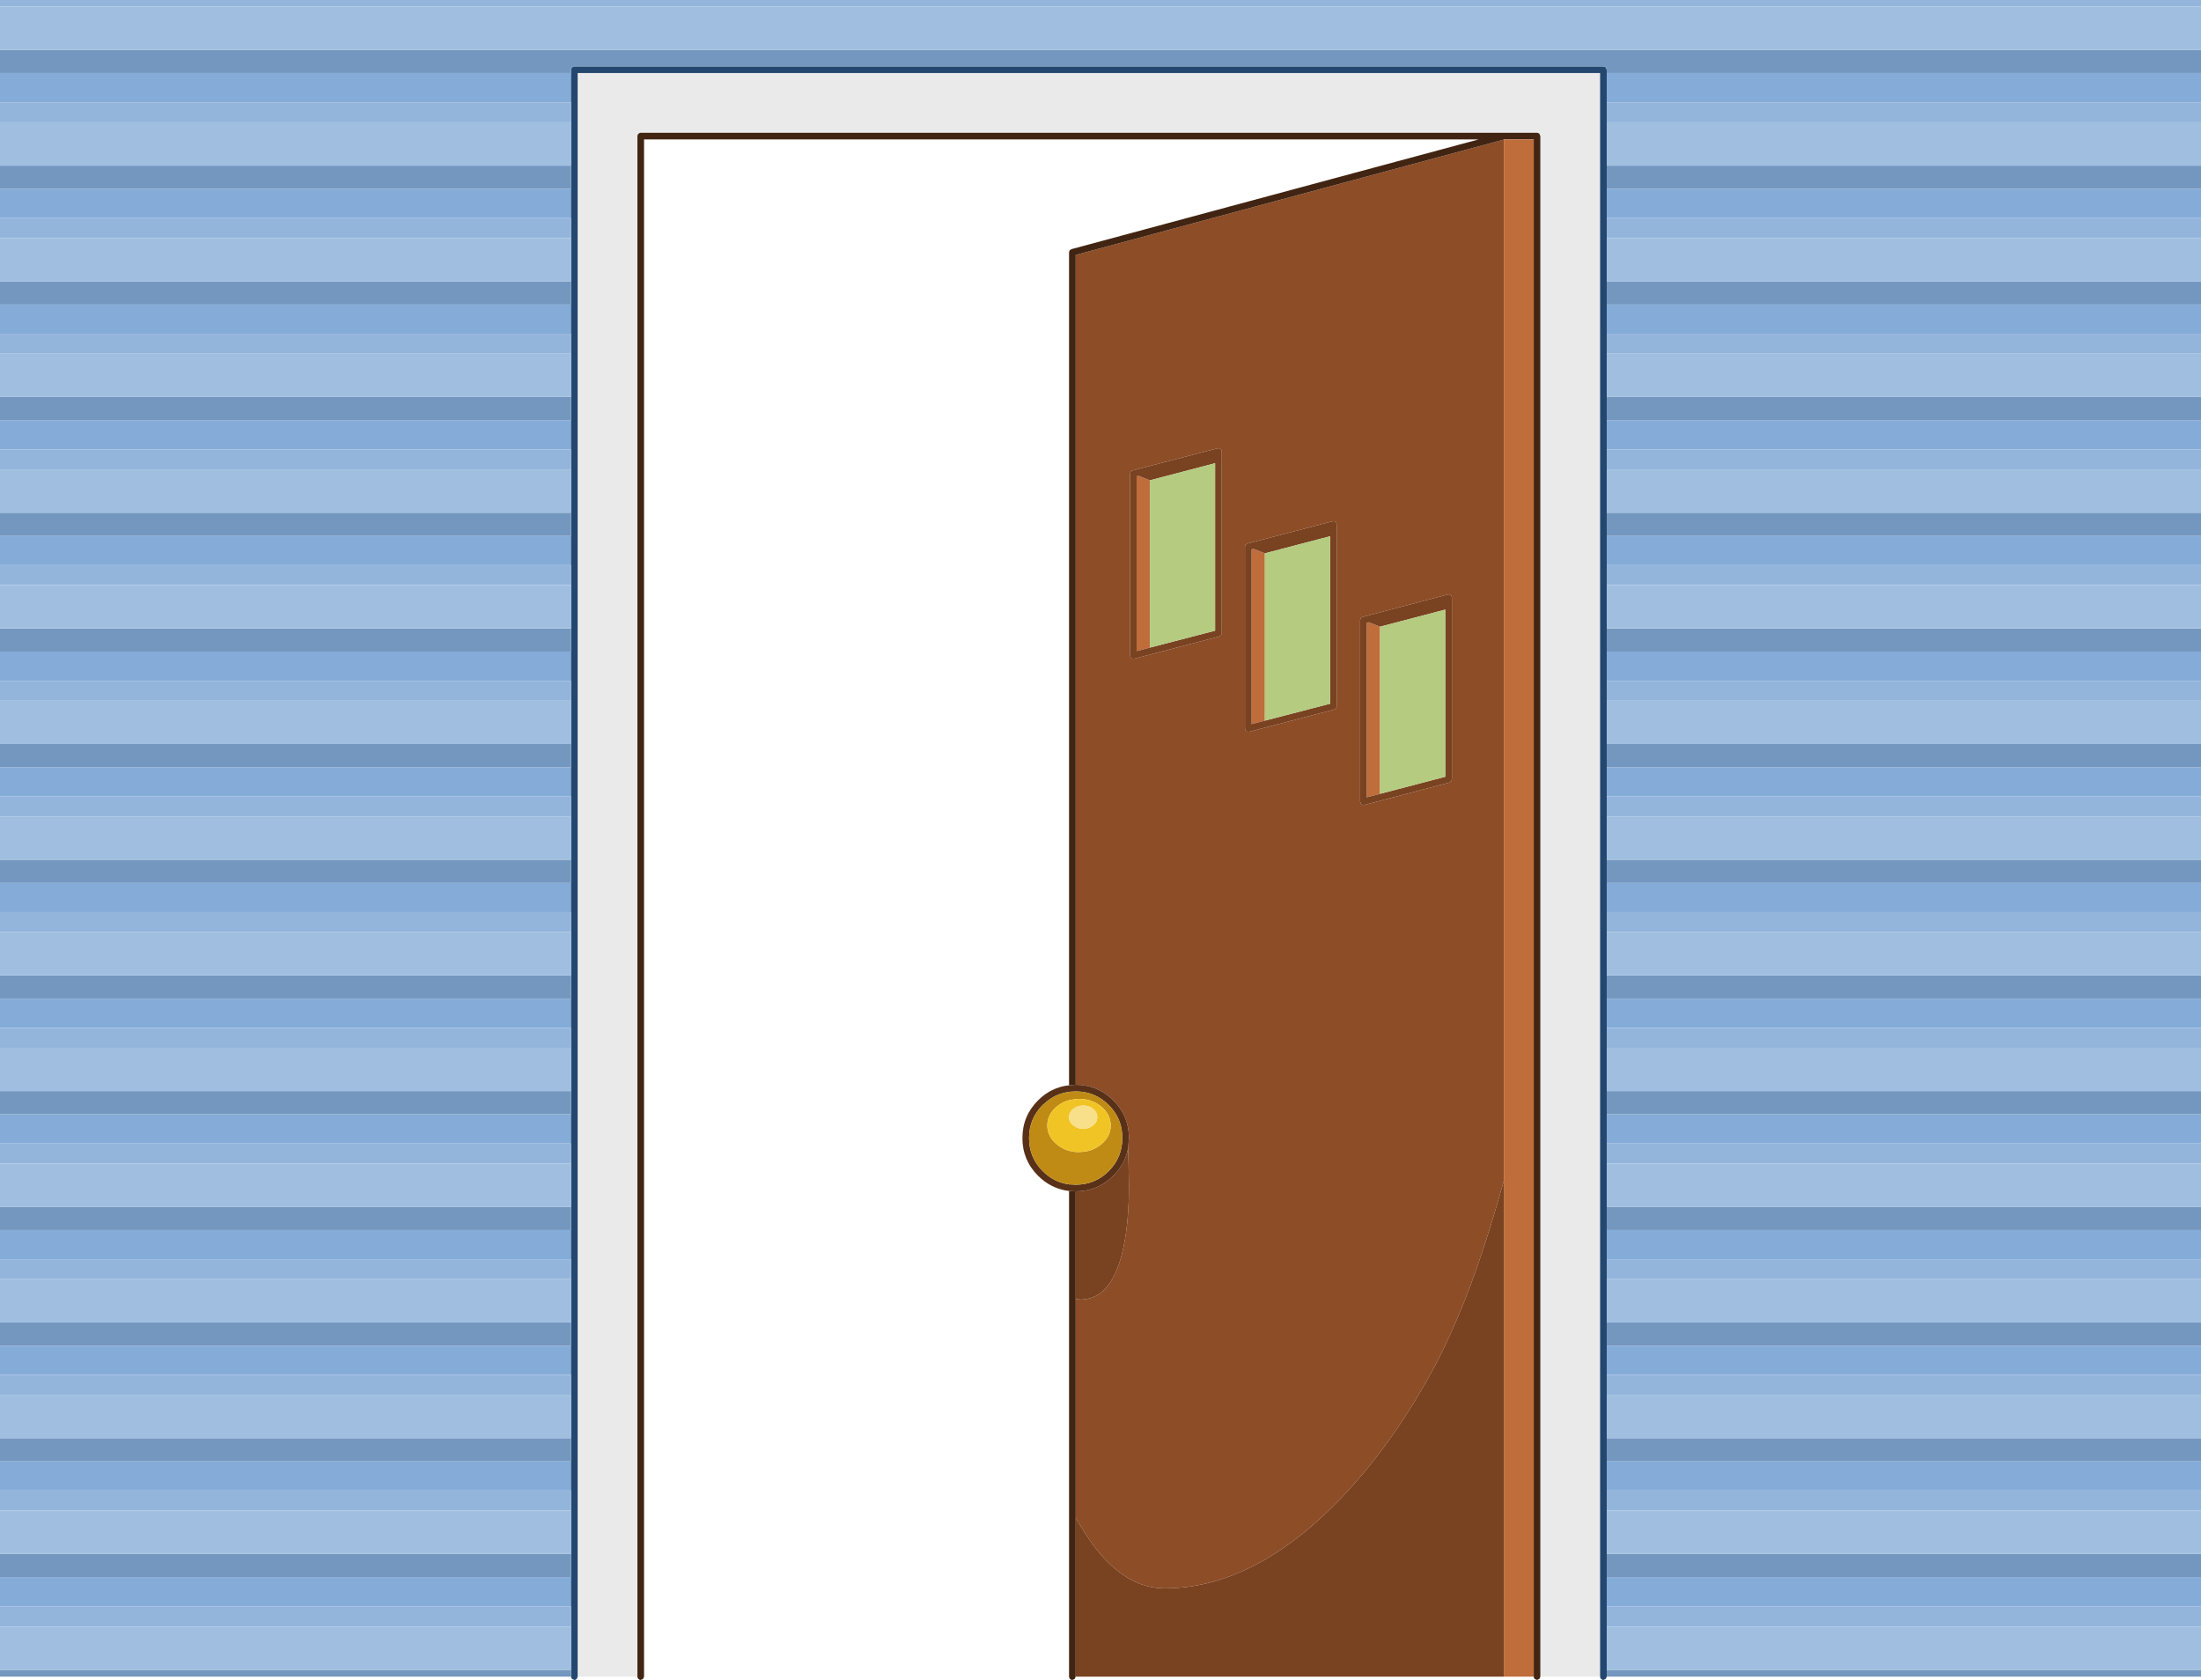 <?xml version="1.0" encoding="UTF-8" standalone="no"?>
<svg xmlns:ffdec="https://www.free-decompiler.com/flash" xmlns:xlink="http://www.w3.org/1999/xlink" ffdec:objectType="shape" height="506.1px" width="663.15px" xmlns="http://www.w3.org/2000/svg">
  <g transform="matrix(1.0, 0.0, 0.0, 1.0, 16.0, 13.0)">
    <path d="M647.15 9.0 L647.15 17.85 468.1 17.85 468.1 9.0 647.15 9.0 M647.15 43.9 L647.15 52.7 468.1 52.7 468.1 43.9 647.15 43.9 M647.15 78.75 L647.15 87.55 468.1 87.55 468.1 78.75 647.15 78.75 M647.15 113.6 L647.15 122.4 468.1 122.4 468.1 113.6 647.15 113.6 M647.15 148.45 L647.15 157.25 468.1 157.25 468.1 148.45 647.15 148.45 M647.15 183.3 L647.15 192.1 468.1 192.1 468.1 183.3 647.15 183.3 M647.15 218.15 L647.15 226.95 468.1 226.95 468.1 218.15 647.15 218.15 M647.15 253.0 L647.15 261.8 468.1 261.8 468.1 253.0 647.15 253.0 M647.15 287.85 L647.15 296.65 468.1 296.65 468.1 287.85 647.15 287.85 M647.15 322.7 L647.15 331.5 468.1 331.5 468.1 322.7 647.15 322.7 M647.15 357.55 L647.15 366.35 468.1 366.35 468.1 357.55 647.15 357.55 M647.15 392.4 L647.15 401.2 468.1 401.2 468.1 392.4 647.15 392.4 M647.15 427.25 L647.15 436.05 468.1 436.05 468.1 427.25 647.15 427.25 M647.15 462.1 L647.15 471.0 468.1 471.0 468.1 462.1 647.15 462.1 M-16.0 471.0 L-16.0 462.1 156.05 462.1 156.05 471.0 -16.0 471.0 M-16.0 436.05 L-16.0 427.25 156.05 427.25 156.05 436.05 -16.0 436.05 M-16.0 401.2 L-16.0 392.4 156.05 392.4 156.05 401.2 -16.0 401.2 M-16.0 366.35 L-16.0 357.55 156.05 357.55 156.05 366.35 -16.0 366.35 M-16.0 331.5 L-16.0 322.7 156.05 322.7 156.05 331.5 -16.0 331.5 M-16.0 296.65 L-16.0 287.85 156.05 287.85 156.05 296.65 -16.0 296.65 M-16.0 261.8 L-16.0 253.0 156.05 253.0 156.05 261.8 -16.0 261.8 M-16.0 226.95 L-16.0 218.15 156.05 218.15 156.05 226.95 -16.0 226.95 M-16.0 192.1 L-16.0 183.3 156.05 183.3 156.05 192.1 -16.0 192.1 M-16.0 157.25 L-16.0 148.45 156.05 148.45 156.05 157.25 -16.0 157.25 M-16.0 122.4 L-16.0 113.6 156.05 113.6 156.05 122.4 -16.0 122.4 M-16.0 87.55 L-16.0 78.75 156.05 78.75 156.05 87.55 -16.0 87.55 M-16.0 52.7 L-16.0 43.9 156.05 43.9 156.05 52.7 -16.0 52.7 M-16.0 17.85 L-16.0 9.0 156.05 9.0 156.05 17.85 -16.0 17.85" fill="#85acd8" fill-rule="evenodd" stroke="none"/>
    <path d="M466.1 492.1 L448.1 492.1 448.1 28.0 447.8 27.3 Q447.5 27.0 447.1 27.0 L437.25 27.0 437.0 27.0 177.05 27.0 Q176.65 27.0 176.35 27.3 176.05 27.6 176.05 28.0 L176.05 492.1 158.05 492.1 158.05 9.0 466.1 9.0 466.1 492.1" fill="#eaeaea" fill-rule="evenodd" stroke="none"/>
    <path d="M386.1 144.05 L385.5 144.05 359.85 150.75 359.3 151.1 359.1 151.7 359.1 206.45 359.3 207.05 359.75 207.4 360.35 207.45 386.0 200.75 386.55 200.35 386.75 199.75 386.75 145.0 386.6 144.45 386.1 144.05 M351.45 122.05 L350.85 122.05 325.2 128.75 324.65 129.1 324.45 129.7 324.45 184.45 324.65 185.05 325.1 185.4 325.7 185.45 351.35 178.75 351.9 178.35 352.1 177.75 352.1 123.0 351.95 122.45 351.45 122.05 M393.8 173.8 L393.8 228.5 394.0 229.1 Q394.15 229.35 394.45 229.45 L395.05 229.5 420.7 222.75 421.25 222.35 421.45 221.75 421.45 167.05 421.3 166.5 420.8 166.1 420.2 166.1 394.55 172.85 Q394.2 172.9 394.0 173.2 L393.8 173.8 M308.1 378.35 L309.5 378.5 Q320.4 378.5 323.25 358.5 324.15 352.15 324.15 344.25 L324.0 336.75 323.9 332.85 324.15 329.85 Q324.15 323.2 319.45 318.5 314.75 313.8 308.1 313.8 L308.1 63.8 437.1 29.05 437.1 342.7 Q432.65 358.65 428.45 370.4 421.45 390.0 413.0 404.5 402.0 423.65 388.4 437.95 362.2 465.5 334.85 465.5 323.15 465.5 313.4 452.5 311.0 449.25 308.1 444.25 L308.1 378.35" fill="#8c4d27" fill-rule="evenodd" stroke="none"/>
    <path d="M448.1 492.1 L447.8 492.8 447.1 493.1 446.4 492.8 Q446.1 492.5 446.1 492.1 L446.1 29.0 437.25 29.0 437.1 29.05 308.1 63.8 308.1 313.8 306.1 313.95 306.1 63.0 306.3 62.4 306.85 62.05 429.5 29.0 178.05 29.0 178.05 492.1 177.75 492.8 177.05 493.1 Q176.65 493.1 176.35 492.8 176.05 492.5 176.05 492.1 L176.05 28.0 Q176.05 27.6 176.35 27.3 176.65 27.0 177.05 27.0 L437.0 27.0 437.25 27.0 447.1 27.0 Q447.5 27.0 447.8 27.3 L448.1 28.0 448.1 492.1 M308.1 492.1 L307.8 492.8 307.1 493.1 Q306.7 493.1 306.4 492.8 306.1 492.5 306.1 492.1 L306.1 345.8 308.1 345.9 308.1 378.35 308.1 444.25 308.1 492.1" fill="#412412" fill-rule="evenodd" stroke="none"/>
    <path d="M468.1 492.1 L467.8 492.8 467.1 493.1 Q466.7 493.1 466.4 492.8 466.1 492.5 466.1 492.1 L466.1 9.0 158.05 9.0 158.05 492.1 157.75 492.8 Q157.45 493.1 157.05 493.1 L156.35 492.8 Q156.05 492.5 156.05 492.1 L156.05 490.05 156.05 477.0 156.05 471.0 156.05 462.1 156.05 455.1 156.05 442.05 156.05 436.05 156.05 427.25 156.05 420.25 156.05 407.2 156.05 401.2 156.05 392.4 156.05 385.4 156.05 372.35 156.05 366.35 156.05 357.55 156.05 350.55 156.05 337.5 156.05 331.5 156.05 322.7 156.05 315.7 156.05 302.65 156.05 296.65 156.05 287.85 156.05 280.85 156.05 267.8 156.05 261.8 156.05 253.0 156.05 246.0 156.05 232.95 156.05 226.95 156.05 218.15 156.05 211.15 156.05 198.1 156.05 192.1 156.05 183.3 156.05 176.3 156.05 163.25 156.05 157.25 156.05 148.45 156.05 141.45 156.05 128.4 156.05 122.4 156.05 113.6 156.05 106.6 156.05 93.55 156.05 87.55 156.05 78.75 156.05 71.75 156.05 58.7 156.05 52.7 156.05 43.9 156.05 36.9 156.05 23.85 156.05 17.85 156.05 9.0 156.05 8.0 Q156.05 7.6 156.35 7.3 156.65 7.0 157.05 7.0 L467.1 7.0 Q467.5 7.0 467.8 7.3 L468.1 8.0 468.1 9.0 468.1 17.85 468.1 23.85 468.1 36.9 468.1 43.9 468.1 52.7 468.1 58.7 468.1 71.75 468.1 78.75 468.1 87.55 468.1 93.55 468.1 106.6 468.1 113.6 468.1 122.4 468.1 128.4 468.1 141.45 468.1 148.45 468.1 157.25 468.1 163.25 468.1 176.3 468.1 183.3 468.1 192.1 468.1 198.1 468.1 211.15 468.1 218.15 468.1 226.95 468.1 232.95 468.1 246.0 468.1 253.0 468.1 261.8 468.1 267.8 468.1 280.85 468.1 287.85 468.1 296.65 468.1 302.65 468.1 315.7 468.1 322.7 468.1 331.5 468.1 337.5 468.1 350.55 468.1 357.55 468.1 366.35 468.1 372.35 468.1 385.4 468.1 392.4 468.1 401.2 468.1 407.2 468.1 420.25 468.1 427.25 468.1 436.05 468.1 442.05 468.1 455.1 468.1 462.1 468.1 471.0 468.1 477.0 468.1 490.05 468.1 492.1" fill="#24476f" fill-rule="evenodd" stroke="none"/>
    <path d="M446.1 492.1 L437.1 492.1 437.1 342.7 437.1 29.05 437.25 29.0 446.1 29.0 446.1 492.1 M330.45 182.1 L326.45 183.15 326.45 130.5 327.05 130.35 330.45 131.7 330.45 182.1 M365.1 204.1 L361.1 205.15 361.1 152.5 361.7 152.35 365.1 153.7 365.1 204.1 M399.8 226.15 L395.8 227.2 395.8 174.6 396.4 174.45 399.8 175.8 399.8 226.15" fill="#bf6d3a" fill-rule="evenodd" stroke="none"/>
    <path d="M437.1 492.1 L308.1 492.1 308.1 444.25 Q311.0 449.25 313.4 452.5 323.15 465.5 334.85 465.5 362.2 465.5 388.4 437.95 402.0 423.65 413.0 404.5 421.45 390.0 428.45 370.4 432.65 358.65 437.1 342.7 L437.1 492.1 M351.45 122.05 L351.95 122.45 352.1 123.0 352.1 177.75 351.9 178.35 351.35 178.75 325.7 185.45 325.1 185.4 324.65 185.05 324.45 184.45 324.45 129.7 324.65 129.1 325.2 128.75 350.85 122.05 351.45 122.05 M386.1 144.05 L386.6 144.45 386.75 145.0 386.75 199.75 386.55 200.35 386.0 200.75 360.35 207.45 359.75 207.4 359.3 207.05 359.1 206.45 359.1 151.7 359.3 151.1 359.85 150.75 385.5 144.05 386.1 144.05 M330.45 131.7 L327.05 130.35 326.45 130.5 326.45 183.15 330.45 182.1 350.1 177.0 350.1 126.55 330.45 131.7 M365.1 153.7 L361.7 152.35 361.1 152.5 361.1 205.15 365.1 204.1 384.75 199.0 384.75 148.55 365.1 153.7 M399.8 175.8 L396.4 174.45 395.8 174.6 395.8 227.2 399.8 226.15 419.45 221.0 419.45 170.65 399.8 175.8 M393.8 173.8 L394.0 173.2 Q394.2 172.9 394.55 172.85 L420.2 166.1 420.8 166.1 421.3 166.5 421.45 167.05 421.45 221.75 421.25 222.35 420.7 222.75 395.05 229.5 394.45 229.45 Q394.15 229.35 394.0 229.1 L393.8 228.5 393.8 173.8 M323.9 332.85 L324.0 336.75 324.15 344.25 Q324.15 352.15 323.25 358.5 320.4 378.5 309.5 378.5 L308.1 378.35 308.1 345.9 Q314.75 345.9 319.45 341.2 323.05 337.6 323.9 332.85" fill="#794221" fill-rule="evenodd" stroke="none"/>
    <path d="M330.45 182.1 L330.45 131.7 350.1 126.55 350.1 177.0 330.45 182.1 M365.1 153.7 L384.75 148.55 384.75 199.0 365.1 204.1 365.1 153.7 M399.8 226.15 L399.8 175.8 419.45 170.65 419.45 221.0 399.8 226.15" fill="#b4cb80" fill-rule="evenodd" stroke="none"/>
    <path d="M-16.0 -11.05 L-16.0 -13.0 647.15 -13.0 647.15 -11.05 -16.0 -11.05 M647.15 17.85 L647.15 23.85 468.1 23.85 468.1 17.85 647.15 17.85 M647.15 52.7 L647.15 58.7 468.1 58.7 468.1 52.7 647.15 52.7 M647.15 87.55 L647.15 93.55 468.1 93.55 468.1 87.55 647.15 87.55 M647.15 122.4 L647.15 128.4 468.1 128.4 468.1 122.4 647.15 122.4 M647.15 157.25 L647.15 163.25 468.1 163.25 468.1 157.25 647.15 157.25 M647.15 192.1 L647.15 198.1 468.1 198.1 468.1 192.1 647.15 192.1 M647.15 226.95 L647.15 232.95 468.1 232.95 468.1 226.95 647.15 226.95 M647.15 261.8 L647.15 267.8 468.1 267.8 468.1 261.8 647.15 261.8 M647.15 296.65 L647.15 302.65 468.1 302.65 468.1 296.65 647.15 296.65 M647.15 331.5 L647.15 337.5 468.1 337.5 468.1 331.5 647.15 331.5 M647.15 366.35 L647.15 372.35 468.1 372.35 468.1 366.35 647.15 366.35 M647.15 401.2 L647.15 407.2 468.1 407.2 468.1 401.2 647.15 401.2 M647.15 436.05 L647.15 442.05 468.1 442.05 468.1 436.05 647.15 436.05 M647.15 471.0 L647.15 477.0 468.1 477.0 468.1 471.0 647.15 471.0 M-16.0 477.0 L-16.0 471.0 156.05 471.0 156.05 477.0 -16.0 477.0 M-16.0 442.05 L-16.0 436.05 156.05 436.05 156.05 442.05 -16.0 442.05 M-16.0 407.2 L-16.0 401.2 156.05 401.2 156.05 407.2 -16.0 407.2 M-16.0 372.35 L-16.0 366.35 156.05 366.35 156.05 372.35 -16.0 372.35 M-16.0 337.5 L-16.0 331.5 156.05 331.5 156.05 337.5 -16.0 337.5 M-16.0 302.65 L-16.0 296.65 156.05 296.65 156.05 302.65 -16.0 302.65 M-16.0 267.8 L-16.0 261.8 156.05 261.8 156.05 267.8 -16.0 267.8 M-16.0 232.95 L-16.0 226.95 156.05 226.95 156.05 232.95 -16.0 232.95 M-16.0 198.1 L-16.0 192.1 156.05 192.1 156.05 198.1 -16.0 198.1 M-16.0 163.25 L-16.0 157.25 156.05 157.25 156.05 163.25 -16.0 163.25 M-16.0 128.4 L-16.0 122.4 156.05 122.4 156.05 128.4 -16.0 128.4 M-16.0 93.55 L-16.0 87.55 156.05 87.55 156.05 93.55 -16.0 93.55 M-16.0 58.7 L-16.0 52.7 156.05 52.7 156.05 58.7 -16.0 58.7 M-16.0 23.85 L-16.0 17.85 156.05 17.85 156.05 23.85 -16.0 23.85" fill="#93b5dc" fill-rule="evenodd" stroke="none"/>
    <path d="M647.15 2.0 L647.15 9.0 468.1 9.0 468.1 8.0 467.8 7.3 Q467.5 7.0 467.1 7.0 L157.05 7.0 Q156.65 7.0 156.35 7.3 156.05 7.6 156.05 8.0 L156.05 9.0 -16.0 9.0 -16.0 2.0 647.15 2.0 M647.15 36.9 L647.15 43.9 468.1 43.9 468.1 36.9 647.15 36.9 M647.15 71.75 L647.15 78.75 468.1 78.75 468.1 71.75 647.15 71.75 M647.15 106.6 L647.15 113.6 468.1 113.6 468.1 106.6 647.15 106.6 M647.15 141.45 L647.15 148.45 468.1 148.45 468.1 141.45 647.15 141.45 M647.15 176.3 L647.15 183.3 468.1 183.3 468.1 176.3 647.15 176.3 M647.15 211.15 L647.15 218.15 468.1 218.15 468.1 211.15 647.15 211.15 M647.15 246.0 L647.15 253.0 468.1 253.0 468.1 246.0 647.15 246.0 M647.15 280.85 L647.15 287.85 468.1 287.85 468.1 280.85 647.15 280.85 M647.15 315.7 L647.15 322.7 468.1 322.7 468.1 315.7 647.15 315.7 M647.15 350.55 L647.15 357.55 468.1 357.55 468.1 350.55 647.15 350.55 M647.15 385.4 L647.15 392.4 468.1 392.4 468.1 385.4 647.15 385.4 M647.15 420.25 L647.15 427.25 468.1 427.25 468.1 420.25 647.15 420.25 M647.15 455.1 L647.15 462.1 468.1 462.1 468.1 455.1 647.15 455.1 M647.15 490.05 L647.15 492.1 468.1 492.1 468.1 490.05 647.15 490.05 M156.05 492.1 L-16.0 492.1 -16.0 490.05 156.05 490.05 156.05 492.1 M-16.0 462.1 L-16.0 455.1 156.05 455.1 156.05 462.1 -16.0 462.1 M-16.0 427.25 L-16.0 420.25 156.05 420.25 156.05 427.25 -16.0 427.25 M-16.0 392.4 L-16.0 385.4 156.05 385.4 156.05 392.4 -16.0 392.4 M-16.0 357.55 L-16.0 350.55 156.05 350.55 156.05 357.55 -16.0 357.55 M-16.0 322.7 L-16.0 315.7 156.05 315.7 156.05 322.7 -16.0 322.7 M-16.0 287.85 L-16.0 280.85 156.05 280.85 156.05 287.85 -16.0 287.85 M-16.0 253.0 L-16.0 246.0 156.05 246.0 156.05 253.0 -16.0 253.0 M-16.0 218.15 L-16.0 211.15 156.05 211.15 156.05 218.15 -16.0 218.15 M-16.0 183.3 L-16.0 176.3 156.05 176.3 156.05 183.3 -16.0 183.3 M-16.0 148.45 L-16.0 141.45 156.05 141.45 156.05 148.45 -16.0 148.45 M-16.0 113.6 L-16.0 106.6 156.05 106.6 156.05 113.6 -16.0 113.6 M-16.0 78.75 L-16.0 71.75 156.05 71.75 156.05 78.75 -16.0 78.75 M-16.0 43.9 L-16.0 36.9 156.05 36.9 156.05 43.9 -16.0 43.9" fill="#7497bf" fill-rule="evenodd" stroke="none"/>
    <path d="M647.15 -11.05 L647.15 2.0 -16.0 2.0 -16.0 -11.05 647.15 -11.05 M647.15 23.85 L647.15 36.9 468.1 36.9 468.1 23.85 647.15 23.85 M647.15 58.7 L647.15 71.75 468.1 71.75 468.1 58.7 647.15 58.7 M647.15 93.55 L647.15 106.6 468.1 106.6 468.1 93.55 647.15 93.55 M647.15 128.4 L647.15 141.45 468.1 141.45 468.1 128.4 647.15 128.4 M647.15 163.25 L647.15 176.3 468.1 176.3 468.1 163.25 647.15 163.25 M647.15 198.1 L647.15 211.15 468.1 211.15 468.1 198.1 647.15 198.1 M647.15 232.95 L647.15 246.0 468.1 246.0 468.1 232.95 647.15 232.95 M647.15 267.8 L647.15 280.85 468.1 280.85 468.1 267.8 647.15 267.8 M647.15 302.65 L647.15 315.7 468.1 315.7 468.1 302.65 647.15 302.65 M647.15 337.5 L647.15 350.55 468.1 350.55 468.1 337.5 647.15 337.5 M647.15 372.35 L647.15 385.4 468.1 385.4 468.1 372.35 647.15 372.35 M647.15 407.2 L647.15 420.25 468.1 420.25 468.1 407.2 647.15 407.2 M647.15 442.05 L647.15 455.1 468.1 455.1 468.1 442.05 647.15 442.05 M647.15 477.0 L647.15 490.05 468.1 490.05 468.1 477.0 647.15 477.0 M-16.0 490.05 L-16.0 477.0 156.05 477.0 156.05 490.05 -16.0 490.05 M-16.0 455.1 L-16.0 442.05 156.05 442.05 156.05 455.1 -16.0 455.1 M-16.0 420.25 L-16.0 407.2 156.05 407.2 156.05 420.25 -16.0 420.25 M-16.0 385.4 L-16.0 372.35 156.05 372.35 156.05 385.4 -16.0 385.4 M-16.0 350.55 L-16.0 337.5 156.05 337.5 156.05 350.55 -16.0 350.55 M-16.0 315.7 L-16.0 302.65 156.05 302.65 156.05 315.7 -16.0 315.7 M-16.0 280.85 L-16.0 267.8 156.05 267.8 156.05 280.85 -16.0 280.85 M-16.0 246.0 L-16.0 232.95 156.05 232.95 156.05 246.0 -16.0 246.0 M-16.0 211.15 L-16.0 198.1 156.05 198.1 156.05 211.15 -16.0 211.15 M-16.0 176.3 L-16.0 163.25 156.05 163.25 156.05 176.3 -16.0 176.3 M-16.0 141.45 L-16.0 128.4 156.05 128.4 156.05 141.45 -16.0 141.45 M-16.0 106.6 L-16.0 93.55 156.05 93.55 156.05 106.6 -16.0 106.6 M-16.0 71.75 L-16.0 58.7 156.05 58.7 156.05 71.75 -16.0 71.75 M-16.0 36.9 L-16.0 23.85 156.05 23.85 156.05 36.9 -16.0 36.9" fill="#a0bfe0" fill-rule="evenodd" stroke="none"/>
    <path d="M306.1 345.8 Q300.7 345.15 296.75 341.2 292.05 336.5 292.05 329.85 292.05 323.2 296.75 318.5 300.7 314.55 306.1 313.95 L308.1 313.8 Q314.75 313.8 319.45 318.5 324.15 323.2 324.15 329.85 L323.9 332.85 Q323.05 337.6 319.45 341.2 314.75 345.9 308.1 345.9 L306.1 345.8 M308.1 315.8 L306.3 315.9 306.1 315.95 Q302.55 316.4 299.75 318.55 L298.15 319.9 Q294.05 324.0 294.05 329.85 294.05 335.7 298.15 339.8 301.55 343.2 306.1 343.8 L308.1 343.9 Q313.95 343.9 318.05 339.8 322.15 335.7 322.15 329.85 322.15 327.5 321.5 325.45 320.5 322.35 318.05 319.9 313.95 315.8 308.1 315.8" fill="#583118" fill-rule="evenodd" stroke="none"/>
    <path d="M308.1 315.8 Q313.95 315.8 318.05 319.9 320.5 322.35 321.5 325.45 322.15 327.5 322.15 329.85 322.15 335.7 318.05 339.8 313.95 343.9 308.1 343.9 L306.1 343.8 Q301.55 343.2 298.15 339.8 294.05 335.7 294.05 329.85 294.05 324.0 298.15 319.9 L299.75 318.55 Q302.55 316.4 306.1 315.95 L306.3 315.9 308.1 315.8 M309.1 318.05 L308.1 318.1 306.1 318.45 Q304.0 319.0 302.35 320.4 299.55 322.75 299.55 326.05 299.55 329.35 302.35 331.7 304.0 333.1 306.1 333.7 L308.1 334.05 308.6 334.05 309.1 334.05 Q313.05 334.05 315.85 331.7 318.65 329.35 318.65 326.05 L318.65 326.0 Q318.6 322.7 315.85 320.4 313.05 318.05 309.1 318.05" fill="#bf8b15" fill-rule="evenodd" stroke="none"/>
    <path d="M309.1 318.05 Q313.05 318.05 315.85 320.4 318.6 322.7 318.65 326.0 L318.65 326.05 Q318.65 329.35 315.85 331.7 313.05 334.05 309.1 334.05 L308.6 334.05 308.1 334.05 306.1 333.7 Q304.0 333.1 302.35 331.7 299.55 329.35 299.55 326.05 299.55 322.75 302.35 320.4 304.0 319.0 306.1 318.45 L308.1 318.1 309.1 318.05 M308.1 320.6 L307.35 321.05 Q306.15 322.05 306.1 323.45 L306.1 323.65 Q306.15 325.05 307.35 326.0 L308.1 326.5 Q309.1 327.05 310.35 327.05 312.1 327.05 313.35 326.0 314.6 325.0 314.6 323.55 314.6 322.1 313.35 321.05 312.1 320.05 310.35 320.05 309.1 320.05 308.1 320.6" fill="#f1c425" fill-rule="evenodd" stroke="none"/>
    <path d="M308.1 320.6 Q309.1 320.05 310.35 320.05 312.1 320.05 313.35 321.05 314.6 322.1 314.6 323.55 314.6 325.0 313.35 326.0 312.1 327.05 310.35 327.05 309.1 327.05 308.1 326.5 L307.35 326.0 Q306.15 325.05 306.1 323.65 L306.1 323.45 Q306.15 322.05 307.35 321.05 L308.1 320.6" fill="#f8df89" fill-rule="evenodd" stroke="none"/>
  </g>
</svg>
